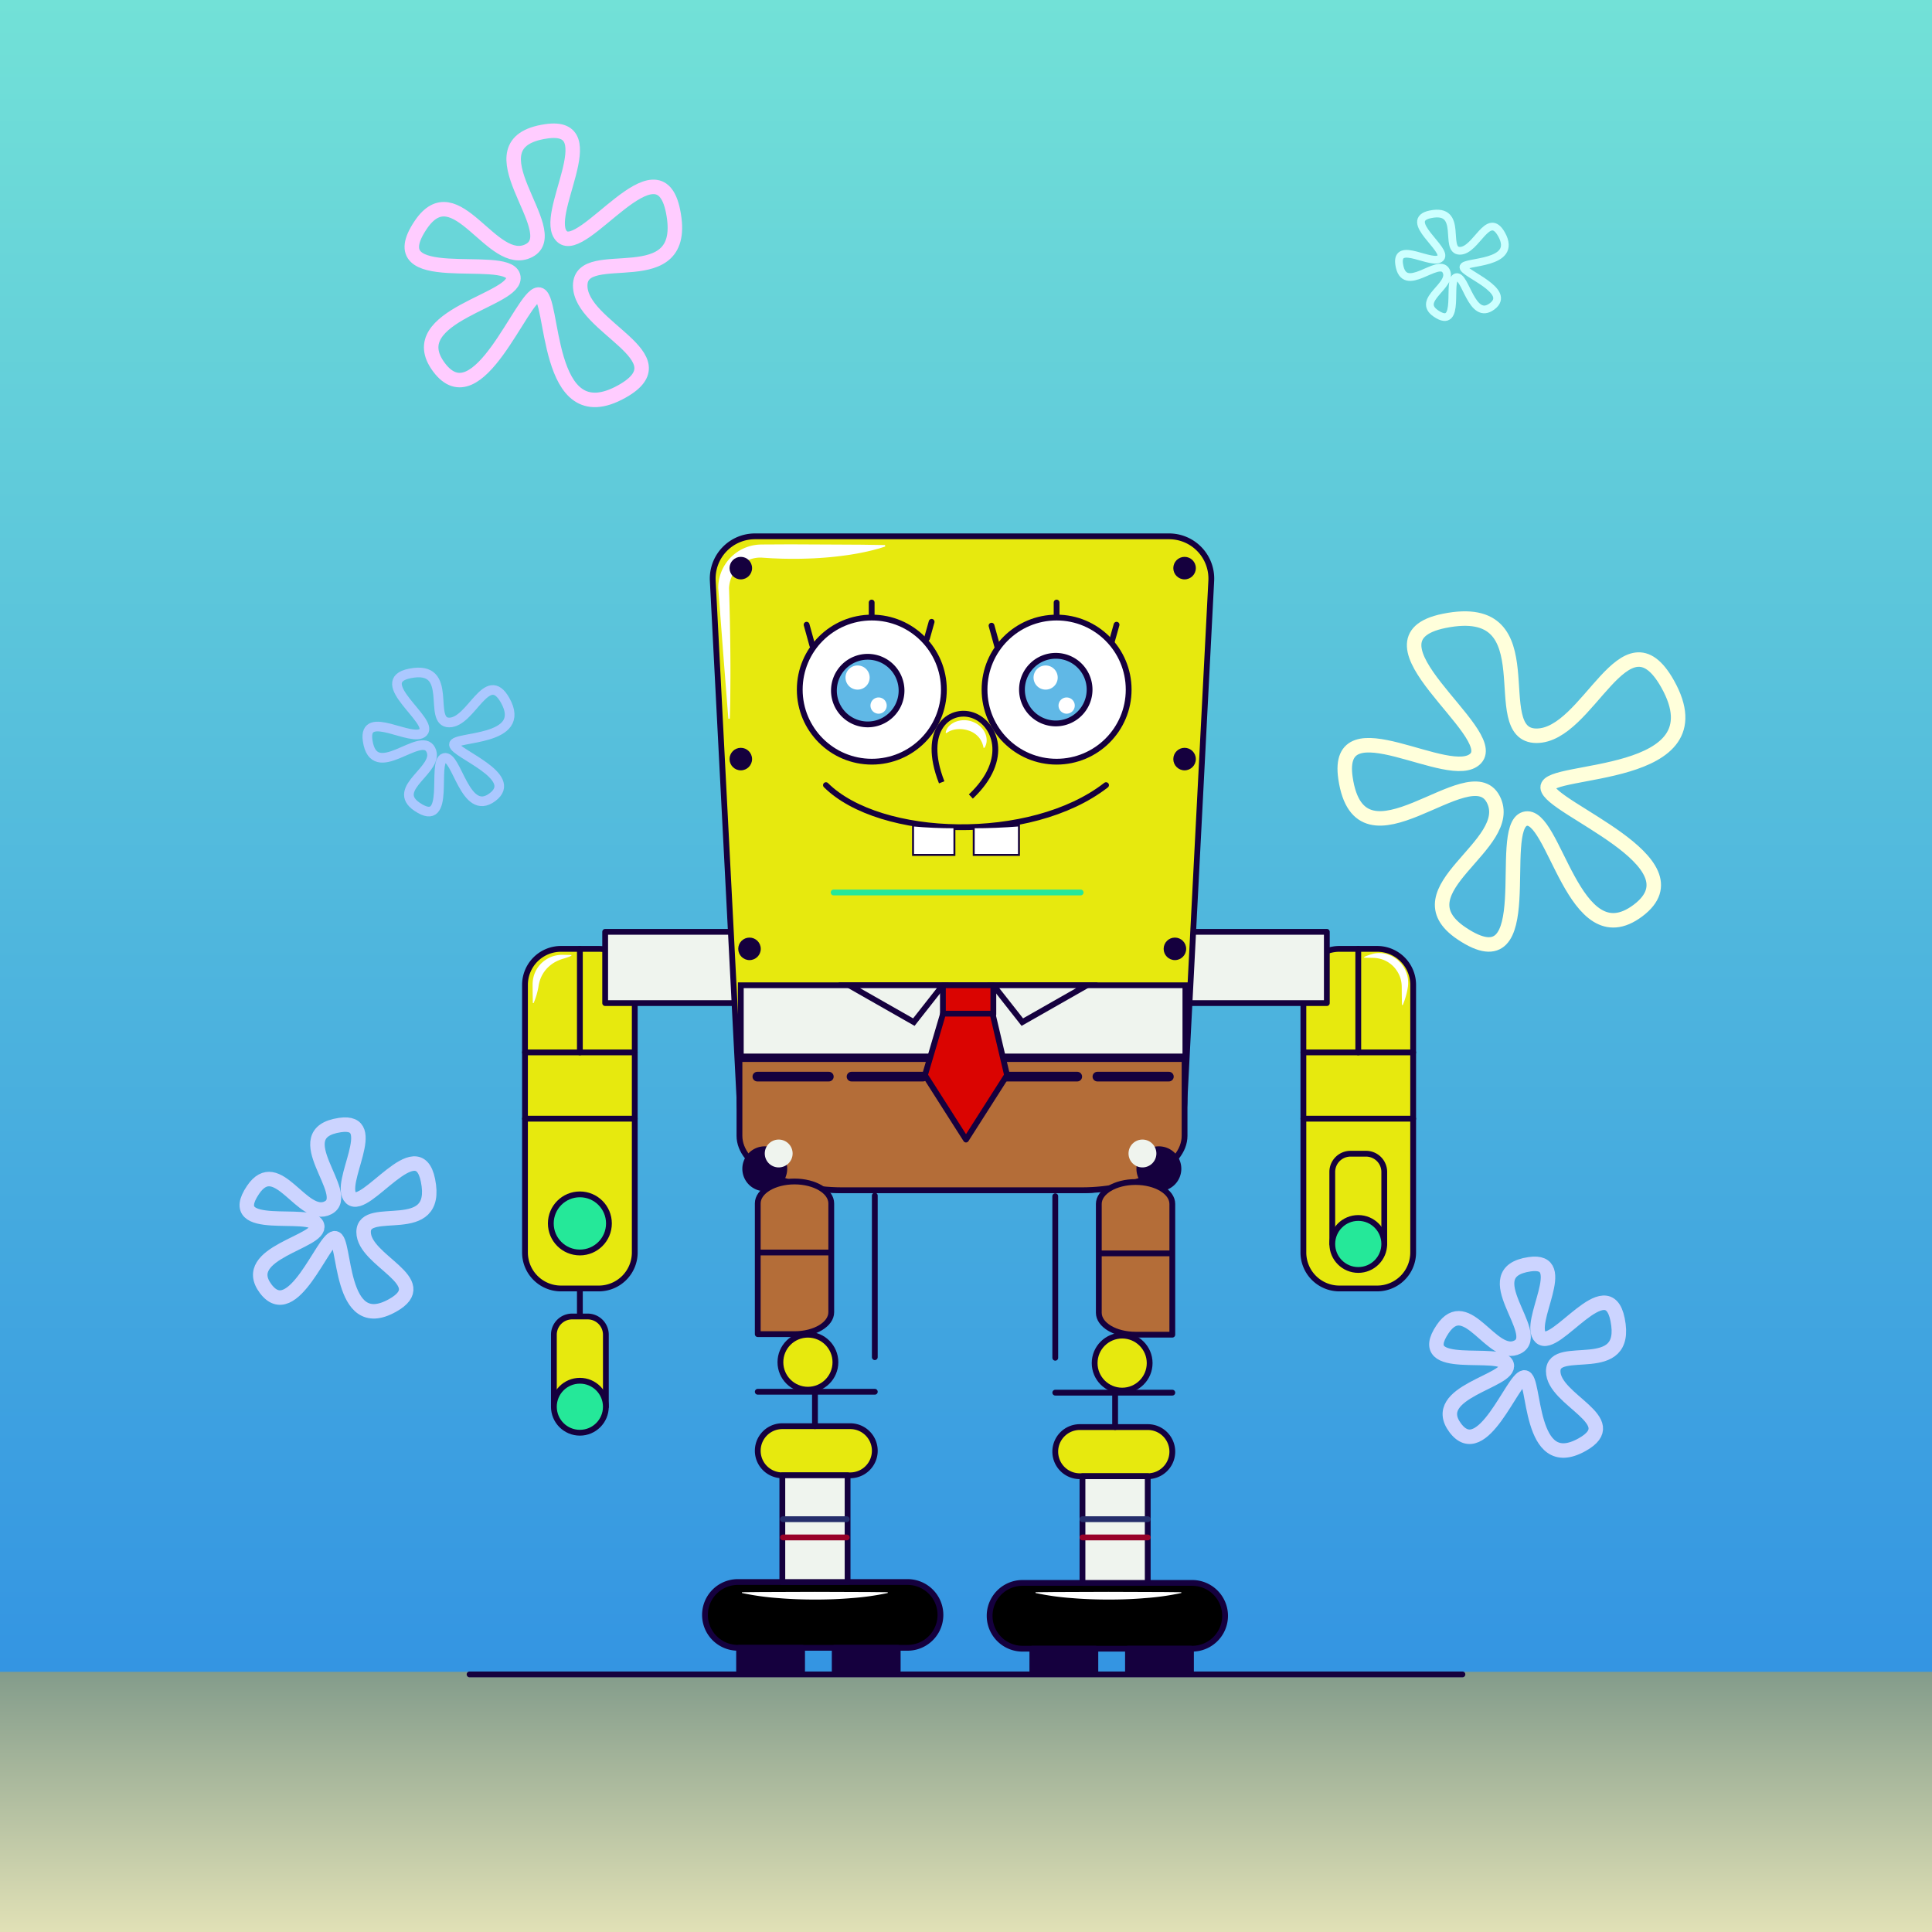 <svg id="Spongbob" xmlns="http://www.w3.org/2000/svg" xmlns:xlink="http://www.w3.org/1999/xlink" viewBox="0 0 2000.002 2000.001"><rect x="0" y="0" width="2000.002" height="2000.001" fill="#808080" stroke="none"/><defs><style>.cls-1{fill:url(#linear-gradient);}.cls-18,.cls-2,.cls-22,.cls-24,.cls-29,.cls-3,.cls-30,.cls-4,.cls-5,.cls-6{fill:none;}.cls-2{stroke:#fcf;}.cls-11,.cls-15,.cls-2,.cls-22,.cls-23,.cls-24,.cls-25,.cls-26,.cls-27,.cls-3,.cls-32,.cls-4,.cls-5,.cls-6,.cls-8{stroke-miterlimit:10;}.cls-2,.cls-3,.cls-5{stroke-width:15px;}.cls-3{stroke:#ccd4ff;}.cls-4{stroke:#cff;stroke-width:8px;}.cls-5{stroke:#ffffdb;}.cls-6{stroke:#abc8ff;}.cls-26,.cls-6{stroke-width:10px;}.cls-7{fill:url(#linear-gradient-2);}.cls-16,.cls-20,.cls-8{fill:#15003e;}.cls-10,.cls-11,.cls-12,.cls-13,.cls-14,.cls-15,.cls-18,.cls-19,.cls-20,.cls-22,.cls-23,.cls-25,.cls-26,.cls-27,.cls-31,.cls-32,.cls-8,.cls-9{stroke:#15003e;}.cls-10,.cls-11,.cls-12,.cls-15,.cls-18,.cls-19,.cls-22,.cls-23,.cls-24,.cls-25,.cls-26,.cls-27,.cls-29,.cls-30,.cls-32,.cls-8{stroke-linecap:round;}.cls-10,.cls-11,.cls-12,.cls-13,.cls-14,.cls-15,.cls-18,.cls-19,.cls-20,.cls-22,.cls-23,.cls-24,.cls-25,.cls-27,.cls-29,.cls-30,.cls-31,.cls-8,.cls-9{stroke-width:6px;}.cls-11,.cls-21,.cls-9{fill:#25e899;}.cls-10,.cls-12,.cls-13,.cls-14,.cls-18,.cls-19,.cls-20,.cls-29,.cls-30,.cls-31,.cls-9{stroke-linejoin:round;}.cls-10,.cls-13,.cls-23{fill:#e7e90e;}.cls-12,.cls-15,.cls-17,.cls-26{fill:#eff4ee;}.cls-14{fill:#b46d38;}.cls-24{stroke:#25e899;}.cls-25,.cls-28,.cls-32{fill:#fff;}.cls-27{fill:#60b8e6;}.cls-29{stroke:#252e6b;}.cls-30{stroke:#980229;}.cls-31{fill:#da0401;}.cls-32{stroke-width:2px;}</style><linearGradient id="linear-gradient" x1="999.999" y1="2000.001" x2="999.999" gradientUnits="userSpaceOnUse"><stop offset="0" stop-color="#2a89e4"/><stop offset="1" stop-color="#72e1d7"/></linearGradient><linearGradient id="linear-gradient-2" x1="1000.001" y1="2000.001" x2="1000.001" y2="1730.661" gradientUnits="userSpaceOnUse"><stop offset="0" stop-color="#e1e1b6"/><stop offset="1" stop-color="#839c8b"/></linearGradient></defs><title>Spongebob</title><g id="Back"><rect class="cls-1" width="1999.998" height="2000.001"/><path class="cls-2" d="M547.637,259.398c38.375-19.898-66.396-111.269,17.868-123.451,63.1-9.123-5.685,87.918,16.244,108.832s99.615-102.369,114.976-26.227c17.915,88.804-95.89,33.333-96.093,76.988s107.216,73.751,43.249,109.644c-81.418,45.685-69.441-101.319-86.497-100.304s-62.538,129.339-102.944,75.33,84.061-69.749,76.751-94.416-140.676,13.817-95.634-52.995C472.105,178.586,509.262,279.296,547.637,259.398Z" transform="translate(0.002 0)"/><path class="cls-3" d="M339.641,1250.255c26.617-13.801-46.051-77.175,12.393-85.624,43.765-6.328-3.943,60.979,11.266,75.485s69.092-71.002,79.746-18.191c12.426,61.594-66.508,23.12-66.649,53.398s74.364,51.153,29.997,76.048c-56.47,31.687-48.164-70.274-59.993-69.57s-43.375,89.708-71.401,52.248,58.303-48.377,53.234-65.486-97.571,9.583-66.331-36.756C287.252,1194.205,313.024,1264.056,339.641,1250.255Z" transform="translate(0.002 0)"/><path class="cls-3" d="M1571.123,1394.354c26.617-13.801-46.051-77.175,12.393-85.624,43.765-6.328-3.943,60.979,11.266,75.485s69.092-71.002,79.746-18.191c12.426,61.594-66.508,23.12-66.649,53.398s74.364,51.153,29.997,76.048c-56.47,31.687-48.164-70.274-59.993-69.57s-43.375,89.708-71.401,52.248,58.303-48.377,53.234-65.486-97.571,9.583-66.331-36.756C1518.735,1338.304,1544.507,1408.155,1571.123,1394.354Z" transform="translate(0.002 0)"/><path class="cls-4" d="M1497.011,280.496c-7.85-15.097-43.77,26.185-48.603-6.978-3.619-24.834,34.61,2.199,42.833-6.443s-40.34-39.166-10.375-45.247c34.949-7.092,13.164,37.731,30.348,37.791s28.983-42.237,43.141-17.073c18.02,32.029-39.852,27.38-39.445,34.093s50.941,24.559,29.698,40.489-27.493-33.058-37.2-30.17,5.502,55.369-20.818,37.669C1465.234,310.265,1504.86,295.593,1497.011,280.496Z" transform="translate(0.002 0)"/><path class="cls-5" d="M1545.787,827.367c-24.704-47.512-137.747,82.408-152.958-21.962-11.39-78.156,108.922,6.92,134.799-20.275s-126.955-123.26-32.651-142.396c109.987-22.318,41.428,118.742,95.508,118.932s91.213-132.924,135.768-53.731c56.709,100.797-125.418,86.167-124.136,107.294s160.315,77.291,93.464,127.422-86.523-104.037-117.071-94.947,17.314,174.251-65.516,118.547C1445.782,921.051,1570.491,874.879,1545.787,827.367Z" transform="translate(0.002 0)"/><path class="cls-6" d="M445.877,775.985c-10.547-20.285-58.811,35.184-65.305-9.377-4.863-33.369,46.504,2.954,57.552-8.657s-54.203-52.626-13.941-60.796c46.959-9.529,17.688,50.697,40.777,50.778s38.943-56.752,57.966-22.94c24.212,43.035-53.547,36.789-53,45.809s68.446,32.999,39.904,54.403S472.89,780.787,459.848,784.668s7.392,74.396-27.972,50.613C403.18,815.983,456.425,796.27,445.877,775.985Z" transform="translate(0.002 0)"/><rect class="cls-7" y="1730.661" width="2000.002" height="269.34"/><path class="cls-8" d="M1513.903,1733.335H486.099" transform="translate(0.002 0)"/></g><g id="Character"><path class="cls-8" d="M600.28,1362.837v-96.351" transform="translate(0.002 0)"/><path class="cls-9" d="M765.482,1090.397h460.78" transform="translate(0.002 0)"/><path class="cls-10" d="M619.83,1333.824H580.738A37.27,37.27,0,0,1,543.466,1296.555V1019.541a37.271,37.271,0,0,1,37.272-37.272h39.093a37.27,37.27,0,0,1,37.269,37.272v277.014A37.27,37.27,0,0,1,619.83,1333.824Z" transform="translate(0.002 0)"/><path class="cls-10" d="M1386.53,1333.824h39.093a37.27,37.27,0,0,0,37.272-37.269V1019.541a37.271,37.271,0,0,0-37.272-37.272h-39.093a37.27,37.27,0,0,0-37.269,37.272v277.014A37.27,37.27,0,0,0,1386.53,1333.824Z" transform="translate(0.002 0)"/><path class="cls-11" d="M600.282,1089.441V982.272" transform="translate(0.002 0)"/><rect class="cls-12" x="626.467" y="964.639" width="144.343" height="73.763"/><rect class="cls-12" x="1229.19" y="964.639" width="144.343" height="73.763"/><path class="cls-13" d="M1119.756,1232.128H871.989c-58.82,0-106.507-42.45-106.507-94.818l-27.63-536.106a43.74,43.74,0,0,1,43.682-45.991h428.676a43.74,43.74,0,0,1,43.682,45.991l-27.63,536.106C1226.262,1189.678,1178.579,1232.128,1119.756,1232.128Z" transform="translate(0.002 0)"/><path class="cls-14" d="M1119.756,1232.128H871.989c-58.82,0-106.507-25.235-106.507-56.365v-79.466h460.78v79.466C1226.262,1206.893,1178.579,1232.128,1119.756,1232.128Z" transform="translate(0.002 0)"/><rect class="cls-15" x="766.883" y="1019.94" width="460.237" height="73.727"/><path class="cls-16" d="M814.908,1209.908a23.222,23.222,0,1,0-23.223,23.223,23.222,23.222,0,0,0,23.223-23.223" transform="translate(0.002 0)"/><path class="cls-16" d="M1222.887,1209.908a23.222,23.222,0,1,0-23.223,23.223,23.222,23.222,0,0,0,23.223-23.223" transform="translate(0.002 0)"/><path class="cls-17" d="M1197.08,1194.093a14.413,14.413,0,1,0-14.413,14.413,14.414,14.414,0,0,0,14.413-14.413" transform="translate(0.002 0)"/><path class="cls-17" d="M820.511,1194.093a14.413,14.413,0,1,0-14.413,14.413,14.414,14.414,0,0,0,14.413-14.413" transform="translate(0.002 0)"/><path class="cls-14" d="M822.468,1381.098H784.424V1245.762c0-12.53,17.033-22.688,38.043-22.688s38.043,10.158,38.043,22.688v112.648C860.511,1370.94,843.478,1381.098,822.468,1381.098Z" transform="translate(0.002 0)"/><path class="cls-18" d="M905.592,1237.73v167.214" transform="translate(0.002 0)"/><path class="cls-10" d="M880.16,1527.25H809.863a25.435,25.435,0,0,1,0-50.87H880.16a25.435,25.435,0,0,1,0,50.87Z" transform="translate(0.002 0)"/><path class="cls-19" d="M939.487,1705.802H763.847a34.048,34.048,0,1,1,0-68.097H939.487a34.048,34.048,0,1,1,0,68.097Z" transform="translate(0.002 0)"/><rect class="cls-12" x="809.867" y="1527.247" width="67.563" height="110.453"/><path class="cls-18" d="M784.429,1440.747H905.595" transform="translate(0.002 0)"/><rect class="cls-20" x="765.104" y="1705.803" width="65.21" height="23.937"/><rect class="cls-20" x="864.091" y="1705.803" width="65.21" height="23.937"/><path class="cls-20" d="M784.429,1296.575H860.512" transform="translate(0.002 0)"/><circle class="cls-10" cx="836.353" cy="1410.151" r="28.47"/><path class="cls-18" d="M843.642,1476.383v-35.633" transform="translate(0.002 0)"/><path class="cls-14" d="M1175.528,1381.648h38.043V1246.312c0-12.53-17.033-22.688-38.043-22.688s-38.043,10.158-38.043,22.688V1358.96C1137.484,1371.49,1154.518,1381.648,1175.528,1381.648Z" transform="translate(0.002 0)"/><path class="cls-18" d="M1092.406,1238.342v167.214" transform="translate(0.002 0)"/><path class="cls-10" d="M1117.84,1528.177h70.297a25.435,25.435,0,0,0,0-50.87h-70.297a25.435,25.435,0,0,0,0,50.87Z" transform="translate(0.002 0)"/><path class="cls-19" d="M1058.513,1706.724h175.64a34.048,34.048,0,1,0,0-68.097H1058.513a34.048,34.048,0,1,0,0,68.097Z" transform="translate(0.002 0)"/><rect class="cls-12" x="1120.573" y="1528.177" width="67.563" height="110.453"/><path class="cls-18" d="M1213.573,1441.674H1092.407" transform="translate(0.002 0)"/><rect class="cls-20" x="1167.686" y="1706.724" width="65.21" height="23.937"/><rect class="cls-20" x="1068.697" y="1706.724" width="65.21" height="23.937"/><path class="cls-20" d="M1213.572,1297.497H1137.489" transform="translate(0.002 0)"/><circle class="cls-10" cx="1161.65" cy="1411.08" r="28.47"/><path class="cls-18" d="M1154.357,1477.305v-35.633" transform="translate(0.002 0)"/><path class="cls-21" d="M630.368,1266.485a30.086,30.086,0,1,0-30.085,30.085,30.085,30.085,0,0,0,30.085-30.085" transform="translate(0.002 0)"/><circle class="cls-22" cx="600.284" cy="1266.489" r="30.088"/><path class="cls-18" d="M543.464,1089.441H657.097" transform="translate(0.002 0)"/><path class="cls-18" d="M543.464,1158.048H657.097" transform="translate(0.002 0)"/><path class="cls-23" d="M573.375,1456.254V1381.713a18.89,18.89,0,0,1,18.891-18.891h16.035a18.891,18.891,0,0,1,18.891,18.891v74.541" transform="translate(0.002 0)"/><path class="cls-21" d="M627.191,1456.255a26.908,26.908,0,1,0-26.908,26.908,26.909,26.909,0,0,0,26.908-26.908" transform="translate(0.002 0)"/><circle class="cls-22" cx="600.284" cy="1456.253" r="26.908"/><path class="cls-18" d="M1462.895,1089.441H1349.261" transform="translate(0.002 0)"/><path class="cls-18" d="M1462.895,1158.048H1349.261" transform="translate(0.002 0)"/><path class="cls-11" d="M1406.079,1089.441V982.272" transform="translate(0.002 0)"/><path class="cls-10" d="M1432.985,1287.752V1213.208a18.889,18.889,0,0,0-18.888-18.888H1398.059a18.889,18.889,0,0,0-18.891,18.888v74.544" transform="translate(0.002 0)"/><path class="cls-21" d="M1379.169,1287.754a26.908,26.908,0,1,1,26.908,26.908,26.909,26.909,0,0,1-26.908-26.908" transform="translate(0.002 0)"/><circle class="cls-22" cx="1406.078" cy="1287.754" r="26.908"/><path class="cls-24" d="M862.974,923.889h255.713" transform="translate(0.002 0)"/><circle class="cls-25" cx="902.501" cy="713.898" r="74.602"/><circle class="cls-25" cx="1093.79" cy="713.898" r="74.602"/><line class="cls-26" x1="784" y1="1114.507" x2="858.001" y2="1114.507"/><line class="cls-26" x1="881.5" y1="1114.507" x2="955.501" y2="1114.507"/><line class="cls-26" x1="1041.166" y1="1114.507" x2="1115.168" y2="1114.507"/><line class="cls-26" x1="1136.017" y1="1114.507" x2="1210.019" y2="1114.507"/><path class="cls-22" d="M855.02,812.774c56.037,55.57,212.135,60.575,289.96,0" transform="translate(0.002 0)"/><line class="cls-23" x1="834.992" y1="646.694" x2="840.886" y2="668.038"/><line class="cls-23" x1="964.415" y1="643.694" x2="959.592" y2="660.816"/><line class="cls-23" x1="902.347" y1="623.735" x2="902.347" y2="638.68"/><path class="cls-27" d="M1127.933,713.898a35,35,0,1,1-35-35,35,35,0,0,1,35,35" transform="translate(0.002 0)"/><path class="cls-28" d="M1094.933,701.398a12.5,12.5,0,1,1-12.501-12.5,12.501,12.501,0,0,1,12.501,12.5" transform="translate(0.002 0)"/><path class="cls-27" d="M933.273,714.898a35,35,0,1,1-35-35,35,35,0,0,1,35,35" transform="translate(0.002 0)"/><path class="cls-28" d="M1112.591,730.416a8.401,8.401,0,1,1-8.402-8.402,8.402,8.402,0,0,1,8.402,8.402" transform="translate(0.002 0)"/><path class="cls-28" d="M900.263,701.398a12.5,12.5,0,1,1-12.501-12.5,12.501,12.501,0,0,1,12.501,12.5" transform="translate(0.002 0)"/><path class="cls-28" d="M917.921,730.416a8.401,8.401,0,1,1-8.402-8.402A8.402,8.402,0,0,1,917.921,730.416" transform="translate(0.002 0)"/><line class="cls-23" x1="1026.436" y1="647.694" x2="1032.33" y2="669.038"/><line class="cls-23" x1="1155.858" y1="646.694" x2="1151.036" y2="663.816"/><line class="cls-23" x1="1093.79" y1="623.735" x2="1093.79" y2="638.68"/><line class="cls-29" x1="1120.573" y1="1572.667" x2="1188.136" y2="1572.667"/><line class="cls-29" x1="810.571" y1="1572.667" x2="876.501" y2="1572.667"/><line class="cls-30" x1="1120.573" y1="1591.554" x2="1188.136" y2="1591.554"/><line class="cls-30" x1="810.571" y1="1591.554" x2="876.501" y2="1591.554"/><rect class="cls-31" x="976.093" y="1019.94" width="52.216" height="30.151"/><polygon class="cls-31" points="1027.501 1049.333 1042.501 1113 1000.001 1179.68 957.501 1113 976.26 1049.333 1027.501 1049.333"/><polygon class="cls-15" points="879.001 1019.94 946.001 1058.091 976.001 1019.94 879.001 1019.94"/><polygon class="cls-15" points="1125.31 1019.94 1058.31 1058.091 1028.31 1019.94 1125.31 1019.94"/><path class="cls-32" d="M988,856.41V885H945.18V854.52Q965.685,856.393,988,856.41Z" transform="translate(0.002 0)"/><path class="cls-32" d="M1054.82,854.52V885H1008V856.41Q1030.485,856.42,1054.82,854.52Z" transform="translate(0.002 0)"/><path class="cls-13" d="M974.832,809.852c-21.654-55.227,8.493-77.278,31.785-69.531s39.73,45.294-1.592,84.231" transform="translate(0.002 0)"/><g id="Reflects"><path class="cls-28" d="M916.263,565.75c-2.046.766-4.092,1.319-6.138,1.989l-6.138,1.649c-2.046.58-4.092.988-6.139,1.49l-6.138,1.294c-8.185,1.635-16.369,2.828-24.554,3.778-8.185.993-16.369,1.558-24.554,2.025-8.185.359-16.369.567-24.554.483-4.092-.058-8.185-.066-12.277-.266L799.631,577.957l-6.138-.385-3.069-.194c-.99-.043-2.174-.203-2.79-.165a30.655,30.655,0,0,0-4.437.241,33.265,33.265,0,0,0-4.363.861,35.602,35.602,0,0,0-4.217,1.483,33.254,33.254,0,0,0-13.936,11.381,34.009,34.009,0,0,0-6.004,17.452l-.027-.732c.397,11.313.627,22.638.913,33.959.201,11.328.419,22.654.498,33.99.11,11.334.137,22.674.021,34.025-.051,11.346-.22,22.701-.596,34.071l-1.496.111-5.317-67.661-5.147-67.674-.003-.042-0-.047a44.942,44.942,0,0,1,25.491-40.55,48.583,48.583,0,0,1,5.874-2.325,46.491,46.491,0,0,1,6.146-1.465,44.009,44.009,0,0,1,6.289-.589c2.106-.055,4.109-.034,6.169-.055l24.554-.13,49.108.225,24.554.131,24.554.376Z" transform="translate(0.002 0)"/><path class="cls-28" d="M591.5,989.4c-.791.395-1.582.684-2.373,1.028l-2.373.857c-1.573.574-3.184,1.007-4.727,1.465a41.445,41.445,0,0,0-7.539,3.25,33.403,33.403,0,0,0-6.125,4.414,30.888,30.888,0,0,0-2.599,2.57c-.385.47-.786.921-1.186,1.374-.391.46-.7.985-1.07,1.46a12.101,12.101,0,0,0-1.023,1.49l-.493.76c-.168.252-.269.539-.429.796-.278.534-.638,1.037-.871,1.598-.24.557-.479,1.115-.771,1.662-.429,1.143-.91,2.292-1.244,3.505l-.286.909c-.105.304-.121.62-.211.93-.142.645-.316,1.21-.451,1.947A76.542,76.542,0,0,1,552.4,1038.402h-.8l-.194-9.493-.071-9.493a34.083,34.083,0,0,1,1.371-9.572,31.907,31.907,0,0,1,4.302-8.685,29.549,29.549,0,0,1,6.854-6.847,30.003,30.003,0,0,1,8.61-4.399,32.343,32.343,0,0,1,9.533-1.5L591.5,988.6Z" transform="translate(0.002 0)"/><path class="cls-28" d="M1412.235,990.6c.791-.395,1.582-.684,2.373-1.028l2.373-.857c1.591-.567,3.145-1.023,4.766-1.449a28.057,28.057,0,0,1,11.114-.177l2.795.644c.905.302,1.802.643,2.709.976a20.04,20.04,0,0,1,2.626,1.218c.428.225.864.443,1.286.68l1.226.782a34.517,34.517,0,0,1,4.598,3.599c.679.701,1.342,1.42,2.006,2.138.65.73,1.221,1.528,1.819,2.303a24.045,24.045,0,0,1,1.576,2.476,19.252,19.252,0,0,1,1.373,2.592c.374.906.814,1.78,1.11,2.712.303.929.608,1.856.86,2.795a31.698,31.698,0,0,1,.616,11.412,76.54,76.54,0,0,1-5.328,18.985h-.8l-.194-9.493-.071-9.493a32.677,32.677,0,0,0-1.437-9.131,30.376,30.376,0,0,0-4.204-8.195,28.168,28.168,0,0,0-6.426-6.598,28.604,28.604,0,0,0-8.158-4.315,31.372,31.372,0,0,0-9.12-1.573L1412.235,991.4Z" transform="translate(0.002 0)"/><path class="cls-28" d="M978.995,758.3a12.595,12.595,0,0,1,4.078-7.255,20.006,20.006,0,0,1,7.124-4.22,24.859,24.859,0,0,1,23.684,4.416,21.703,21.703,0,0,1,5.455,6.758c2.657,5.202,2.855,11.382-.174,16.08l-.993.119a23.685,23.685,0,0,0-1.779-5.911,20.297,20.297,0,0,0-3.244-5.152,23.132,23.132,0,0,0-10.037-6.699,28.744,28.744,0,0,0-12.096-1.584,23.253,23.253,0,0,0-5.995,1.255,16.651,16.651,0,0,0-5.344,2.928Z" transform="translate(0.002 0)"/><path class="cls-28" d="M1222.887,1649.067a266.572,266.572,0,0,1-37.722,5.306c-12.574,1.077-25.148,1.484-37.722,1.492-12.574-.027-25.148-.43-37.722-1.512a269.566,269.566,0,0,1-37.722-5.286v-.8l18.861-.194,18.861-.071,37.722-.134,37.722.133,18.861.07,18.861.196Z" transform="translate(0.002 0)"/><path class="cls-28" d="M918.978,1649.067a266.572,266.572,0,0,1-37.722,5.306c-12.574,1.077-25.148,1.484-37.722,1.492-12.574-.027-25.148-.43-37.722-1.512a269.566,269.566,0,0,1-37.722-5.286v-.8l18.861-.194,18.861-.071,37.722-.134,37.722.133,18.861.07,18.861.196Z" transform="translate(0.002 0)"/></g><circle class="cls-16" cx="1226.264" cy="588.111" r="11.658"/><circle class="cls-16" cx="766.883" cy="588.111" r="11.658"/><circle class="cls-16" cx="1226.264" cy="785.796" r="11.658"/><circle class="cls-16" cx="766.883" cy="785.796" r="11.658"/><circle class="cls-16" cx="1216.264" cy="982.247" r="11.658"/><circle class="cls-16" cx="775.883" cy="982.247" r="11.658"/></g></svg>